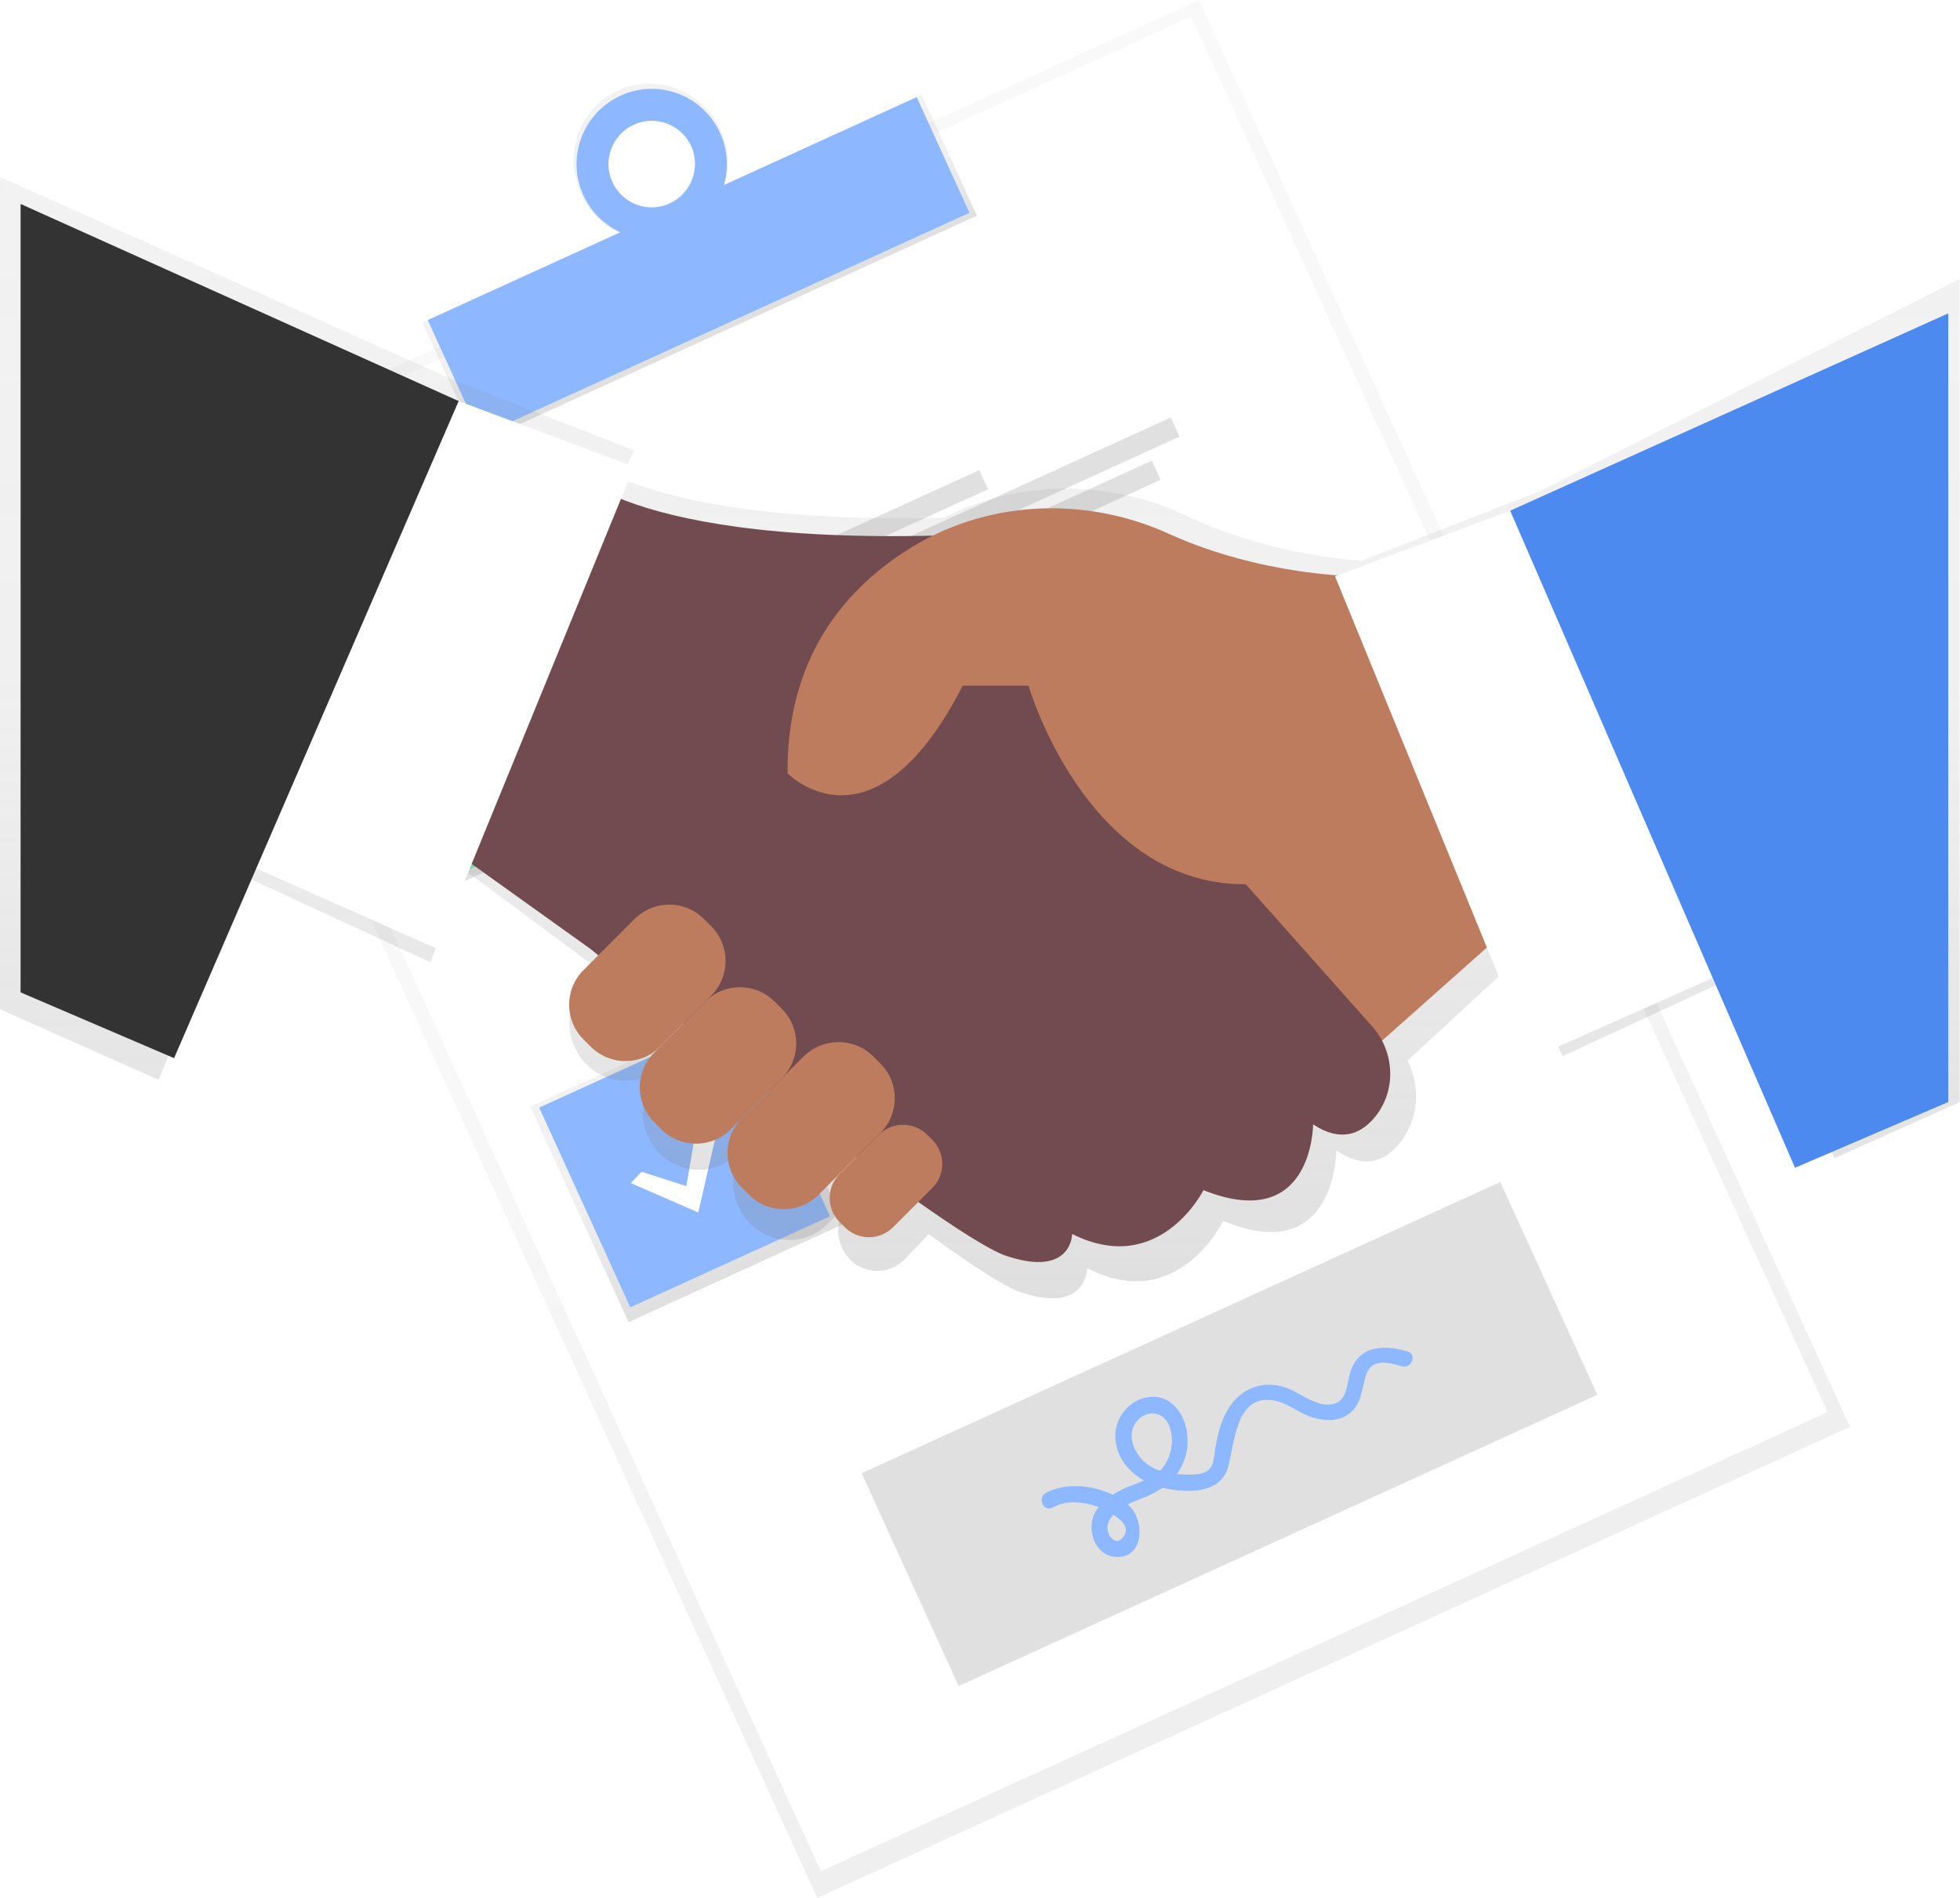 <?xml version="1.0" encoding="utf-8"?>
<!-- Generator: Adobe Illustrator 21.0.0, SVG Export Plug-In . SVG Version: 6.00 Build 0)  -->
<svg version="1.1" id="_x31_96ecc45-c3c6-4b7d-8685-374129418fe3"
	 xmlns="http://www.w3.org/2000/svg" xmlns:xlink="http://www.w3.org/1999/xlink" x="0px" y="0px" viewBox="0 0 885 857"
	 style="enable-background:new 0 0 885 857;" xml:space="preserve">
<style type="text/css">
	.st0{opacity:0.5;}
	.st1{fill:url(#SVGID_1_);}
	.st2{fill:#FFFFFF;}
	.st3{fill:url(#SVGID_2_);}
	.st4{fill:url(#SVGID_3_);}
	.st5{fill:#8DB8FF;}
	.st6{fill:url(#SVGID_4_);}
	.st7{fill:url(#SVGID_5_);}
	.st8{fill:#69F0AE;}
	.st9{fill:#E0E0E0;}
	.st10{fill:url(#SVGID_6_);}
	.st11{fill:url(#SVGID_7_);}
	.st12{fill:#BE7C5E;}
	.st13{fill:#714B4F;}
	.st14{fill:#333333;}
	.st15{fill:#4D8AF0;}
</style>
<title>agreement</title>
<g class="st0">
	
		<linearGradient id="SVGID_1_" gradientUnits="userSpaceOnUse" x1="638.821" y1="96.271" x2="638.821" y2="804.401" gradientTransform="matrix(0.91 -0.415 -0.415 -0.91 60.896 1103.335)">
		<stop  offset="0" style="stop-color:#808080;stop-opacity:0.25"/>
		<stop  offset="0.54" style="stop-color:#808080;stop-opacity:0.12"/>
		<stop  offset="1" style="stop-color:#808080;stop-opacity:0.1"/>
	</linearGradient>
	<polygon class="st1" points="75.1,212.7 541.4,0 835.3,644.3 369,857 	"/>
</g>
<rect x="204.4" y="79.9" transform="matrix(0.91 -0.415 0.415 0.91 -135.891 226.895)" class="st2" width="499.5" height="692.5"/>
<linearGradient id="SVGID_2_" gradientUnits="userSpaceOnUse" x1="639.486" y1="757.451" x2="639.486" y2="817.471" gradientTransform="matrix(0.91 -0.415 -0.415 -0.91 60.884 1103.331)">
	<stop  offset="0" style="stop-color:#808080;stop-opacity:0.25"/>
	<stop  offset="0.54" style="stop-color:#808080;stop-opacity:0.12"/>
	<stop  offset="1" style="stop-color:#808080;stop-opacity:0.1"/>
</linearGradient>
<polygon class="st3" points="190.7,145.6 416.2,42.8 441.1,97.4 215.6,200.2 "/>
<linearGradient id="SVGID_3_" gradientUnits="userSpaceOnUse" x1="639.485" y1="805.208" x2="639.485" y2="876.136" gradientTransform="matrix(0.91 -0.415 -0.415 -0.91 60.884 1103.335)">
	<stop  offset="0" style="stop-color:#808080;stop-opacity:0.25"/>
	<stop  offset="0.54" style="stop-color:#808080;stop-opacity:0.12"/>
	<stop  offset="1" style="stop-color:#808080;stop-opacity:0.1"/>
</linearGradient>
<path class="st4" d="M279.1,40.8c-17.4,7.9-24.9,28.8-16.8,46.6s28.8,25.8,46.2,17.9s24.9-28.8,16.8-46.6S296.5,32.9,279.1,40.8z
	 M302.3,91.7c-10.2,4.9-22.4,0.7-27.4-9.5s-0.7-22.4,9.5-27.4c10.2-4.9,22.4-0.7,27.4,9.5c0.1,0.1,0.1,0.3,0.2,0.4
	C316.7,74.9,312.4,87,302.3,91.7C302.3,91.7,302.3,91.7,302.3,91.7L302.3,91.7z"/>
<rect x="194.1" y="91.6" transform="matrix(0.91 -0.415 0.415 0.91 -21.499 141.729)" class="st5" width="242.6" height="57.4"/>
<path class="st5" d="M280.2,43.2c-17,7.8-24.6,27.9-16.8,44.9s27.9,24.6,44.9,16.8c17-7.8,24.6-27.9,16.8-44.9c0,0,0,0,0,0
	C317.3,42.9,297.2,35.4,280.2,43.2z M302.4,91.9c-9.8,4.5-21.4,0.1-25.9-9.7s-0.1-21.4,9.7-25.9c9.8-4.5,21.4-0.1,25.9,9.7
	C316.5,75.8,312.2,87.4,302.4,91.9L302.4,91.9z"/>
<linearGradient id="SVGID_4_" gradientUnits="userSpaceOnUse" x1="466.036" y1="580.091" x2="466.036" y2="687.031" gradientTransform="matrix(0.91 -0.415 -0.415 -0.91 60.889 1103.339)">
	<stop  offset="0" style="stop-color:#808080;stop-opacity:0.25"/>
	<stop  offset="0.54" style="stop-color:#808080;stop-opacity:0.12"/>
	<stop  offset="1" style="stop-color:#808080;stop-opacity:0.1"/>
</linearGradient>
<polygon class="st6" points="151.1,307 248.4,262.7 292.8,360 195.5,404.3 "/>
<linearGradient id="SVGID_5_" gradientUnits="userSpaceOnUse" x1="466.396" y1="368.171" x2="466.396" y2="475.111" gradientTransform="matrix(0.91 -0.415 -0.415 -0.91 60.893 1103.339)">
	<stop  offset="0" style="stop-color:#808080;stop-opacity:0.25"/>
	<stop  offset="0.54" style="stop-color:#808080;stop-opacity:0.12"/>
	<stop  offset="1" style="stop-color:#808080;stop-opacity:0.1"/>
</linearGradient>
<polygon class="st7" points="239.4,499.7 336.7,455.3 381.1,552.6 283.8,597 "/>
<rect x="172.4" y="283.9" transform="matrix(0.91 -0.415 0.415 0.91 -118.39 122.19)" class="st8" width="99.1" height="99.1"/>
<rect x="259.5" y="475" transform="matrix(0.91 -0.415 0.415 0.91 -189.807 175.579)" class="st5" width="99.1" height="99.1"/>
<rect x="314.3" y="240" transform="matrix(0.91 -0.415 0.415 0.91 -67.101 180.716)" class="st9" width="135.9" height="9.5"/>
<rect x="316.3" y="234.6" transform="matrix(0.91 -0.415 0.415 0.91 -60.689 199.38)" class="st9" width="224.3" height="9.5"/>
<rect x="322.9" y="250.8" transform="matrix(0.91 -0.415 0.415 0.91 -67.535 200.304)" class="st9" width="208.5" height="9.5"/>
<rect x="401.5" y="431" transform="matrix(0.91 -0.415 0.415 0.91 -138.521 234.108)" class="st9" width="135.8" height="9.5"/>
<rect x="403.4" y="425.6" transform="matrix(0.91 -0.415 0.415 0.91 -132.106 252.769)" class="st9" width="224.3" height="9.5"/>
<rect x="410" y="441.8" transform="matrix(0.91 -0.415 0.415 0.91 -138.955 253.696)" class="st9" width="208.5" height="9.5"/>
<linearGradient id="SVGID_6_" gradientUnits="userSpaceOnUse" x1="466.035" y1="607.973" x2="466.035" y2="660.466" gradientTransform="matrix(0.91 -0.415 -0.415 -0.91 60.894 1103.335)">
	<stop  offset="0" style="stop-color:#808080;stop-opacity:0.25"/>
	<stop  offset="0.54" style="stop-color:#808080;stop-opacity:0.12"/>
	<stop  offset="1" style="stop-color:#808080;stop-opacity:0.1"/>
</linearGradient>
<polygon class="st10" points="199,337.5 222.3,345 229.9,300.3 241.2,303.4 228.5,358.6 193.5,343.3 "/>
<polygon class="st2" points="202,336.9 222.2,343.4 228.8,304.6 238.6,307.2 227.6,355.3 197.1,342 "/>
<polygon class="st2" points="289.7,529.1 309.9,535.6 316.5,496.8 326.3,499.5 315.3,547.5 284.8,534.2 "/>
<rect x="396.6" y="594.6" transform="matrix(0.91 -0.415 0.415 0.91 -218.619 288.743)" class="st9" width="316.9" height="105.6"/>
<path class="st5" d="M635.5,610.2c-11.1-3.2-22.4-2.6-26,10.1c-1.2,4.3-1.3,10.9-5.9,13.1c-6.7,3.2-14.9-3.2-20.7-5.9
	c-10.9-4.9-22.1-1.6-28.4,8.8c-3.2,5.2-4.6,11.3-5.7,17.2c-0.5,2.6-0.5,5.8-1.6,8.2c-2.1,4.7-8.6,4.2-12.9,4.1
	c-0.9,0-1.9-0.1-2.9-0.2c3.4-4.7,5.1-10.4,4.8-16.1c-0.3-9.5-6.4-19.8-17.2-18.7c-9.6,1-16.4,10.3-15.3,19.7c0.9,8,6.1,14.2,12.8,18
	c-3.3,1.5-6.8,2.6-9.9,4.1c-1.4,0.7-2.9,1.5-4.2,2.3c-9.4-4.5-21.7-5.4-30.1-0.8c-4.1,2.2-1.1,8.9,3,6.6c6.4-3.5,13.5-2.6,20.2-0.4
	l0.6,0.2c-0.7,0.8-1.2,1.8-1.8,2.7c-3.8,7.4,0,19,9.2,19.8c13,1.1,13.6-16.1,6.5-22.9c-0.3-0.3-0.6-0.6-0.9-0.8
	c2.9-1.4,6.1-2.5,8.9-3.7c2.4-1,4.7-2.3,6.9-3.8l0.5,0.1c9.9,2.2,25.4,3,29-9.1c3.1-10.4,3.3-32.6,19.8-30.6
	c6.7,0.8,12.2,6,18.7,7.9c5.7,1.7,12.4,1.8,17.1-2.4c3.9-3.5,4.8-8.6,5.9-13.4c0.6-2.5,1.2-5.4,3.2-7.2c3.7-3.2,9.7-1.3,13.8-0.2
	C637.4,618.3,640,611.5,635.5,610.2z M506.5,694.8c-2.2,2.2-4.5,0.5-5.7-1.8c-1.4-2.8-0.8-5.5,1-7.9c0.3-0.4,0.6-0.8,1-1.1
	C507.1,686.7,510.7,690.7,506.5,694.8L506.5,694.8z M514.2,640.8c4.5-4.2,10.8-3.3,13.5,2.5s1.5,13.8-2.3,18.9
	c-0.5,0.7-1.1,1.3-1.7,1.9c-2.6-0.9-5-2.3-7.1-4.1C511.3,655.1,508.3,646.3,514.2,640.8L514.2,640.8z"/>
<linearGradient id="SVGID_7_" gradientUnits="userSpaceOnUse" x1="599.595" y1="248.889" x2="599.595" y2="755.22" gradientTransform="matrix(1 0 0 -1 -157.12 835.08)">
	<stop  offset="0" style="stop-color:#808080;stop-opacity:0.25"/>
	<stop  offset="0.54" style="stop-color:#808080;stop-opacity:0.12"/>
	<stop  offset="1" style="stop-color:#808080;stop-opacity:0.1"/>
</linearGradient>
<path class="st11" d="M695.5,221.7l-80.7,31.5c-15.2-1.1-47.1-5.2-78.8-20.2c-35.3-16.6-75.7-16.6-110,0.8
	c-79,1.9-122.5-8.2-145.7-17.8l6.1-12.6l-81.8-31.9L0,79.9v375.8l71.6,31.9l38.4-92.1l84.3,39l16.2-41.1l55.4,41.1l3.8,3.2l-5.2,5.4
	c-9.9,10.4-9.9,26.8,0,37.2l0,0c9.4,9.9,24.9,10.3,34.8,1c0.3-0.3,0.7-0.6,1-1l-2.8,3c-9.9,10.4-9.9,26.8,0,37.2l0,0
	c9.4,9.9,24.9,10.3,34.8,1c0.3-0.3,0.7-0.6,1-1l16.4-17.1l0,0L338.4,515c-9.9,10.4-9.9,26.8,0,37.2l0,0c9.4,9.9,24.9,10.3,34.8,1
	c0.3-0.3,0.7-0.6,1-1l16.2-16.8l0,0l-6.8,7.1c-6.9,7.3-6.9,18.7,0,26c6.5,6.9,17.4,7.2,24.3,0.7c0.2-0.2,0.5-0.4,0.7-0.7l10.8-11.2
	c18.5,13.5,33.6,23.4,40.9,26c30.6,10.6,30.6-10.7,30.6-10.7c40.9,21.3,61.4-21.3,61.4-21.3c51.1,21.3,51.1-31.9,51.1-31.9
	c12.8,8.9,22,4.8,28.4-3c8.8-10.6,9.8-25.5,3.8-37.5l48.9-45.2l21.1,43.2l84.3-39l38.4,85.1l56.5-25.3V126L695.5,221.7z"/>
<polygon class="st12" points="681.9,418.5 592.9,497.6 523.7,369 681.9,329.5 "/>
<path class="st13" d="M256.6,210.8c0,0,28.6,39.6,197.8,29.7l98.9,148.4l66.3,74.6c10.4,11.7,11,29.5,0.8,41.4
	c-6.2,7.2-15.1,11-27.5,2.8c0,0,0,49.5-49.5,29.7c0,0-19.8,39.6-59.3,19.8c0,0,0,19.8-29.7,9.9S266.5,428.4,266.5,428.4l-69.2-49.5
	L256.6,210.8z"/>
<path class="st12" d="M612.7,260.2c0,0-42.7,0-85-19.2c-38.4-17.4-83.2-15.2-118.6,7.7c-28.9,18.6-53.9,49.5-53.5,100.5
	c0,0,38.5,39.6,79.1-39.6h29.7c0,0,28.6,98.9,108.8,89s98.9-19.8,98.9-19.8L612.7,260.2z"/>
<path class="st12" d="M349.8,452.3l3.2,3.2c8.7,8.7,8.7,22.7,0,31.4l-23,23c-8.7,8.7-22.7,8.7-31.4,0l-3.2-3.2
	c-8.7-8.7-8.7-22.7,0-31.4l23-23C327.1,443.6,341.1,443.6,349.8,452.3z"/>
<path class="st12" d="M317.9,415l3.2,3.2c8.7,8.7,8.7,22.7,0,31.4l-23,23c-8.7,8.7-22.7,8.7-31.4,0l-3.2-3.2
	c-8.7-8.7-8.7-22.7,0-31.4l23-23C295.2,406.3,309.2,406.3,317.9,415z"/>
<path class="st12" d="M394.3,477l3.2,3.2c8.7,8.7,8.7,22.7,0,31.4l-27.9,27.9c-8.7,8.7-22.7,8.7-31.4,0l-3.2-3.2
	c-8.7-8.7-8.7-22.7,0-31.4l27.9-27.9C371.6,468.4,385.6,468.4,394.3,477z"/>
<path class="st12" d="M418.7,512.4l2.2,2.2c6.1,6.1,6.1,15.9,0,21.9l-17.6,17.6c-6.1,6.1-15.9,6.1-21.9,0l-2.2-2.2
	c-6.1-6.1-6.1-15.9,0-21.9l17.6-17.6C402.8,506.4,412.6,506.4,418.7,512.4z"/>
<polygon class="st2" points="780.8,438.3 691.8,477.8 602.8,260.2 681.9,230.6 "/>
<polygon class="st2" points="108.2,388.8 197.3,428.4 286.3,210.8 207.1,181.1 "/>
<polygon class="st14" points="9.3,92.1 207.1,181.1 78.6,477.8 9.3,448.1 "/>
<polygon class="st15" points="879.7,141.5 681.9,230.6 810.5,527.3 879.7,497.6 "/>
</svg>
